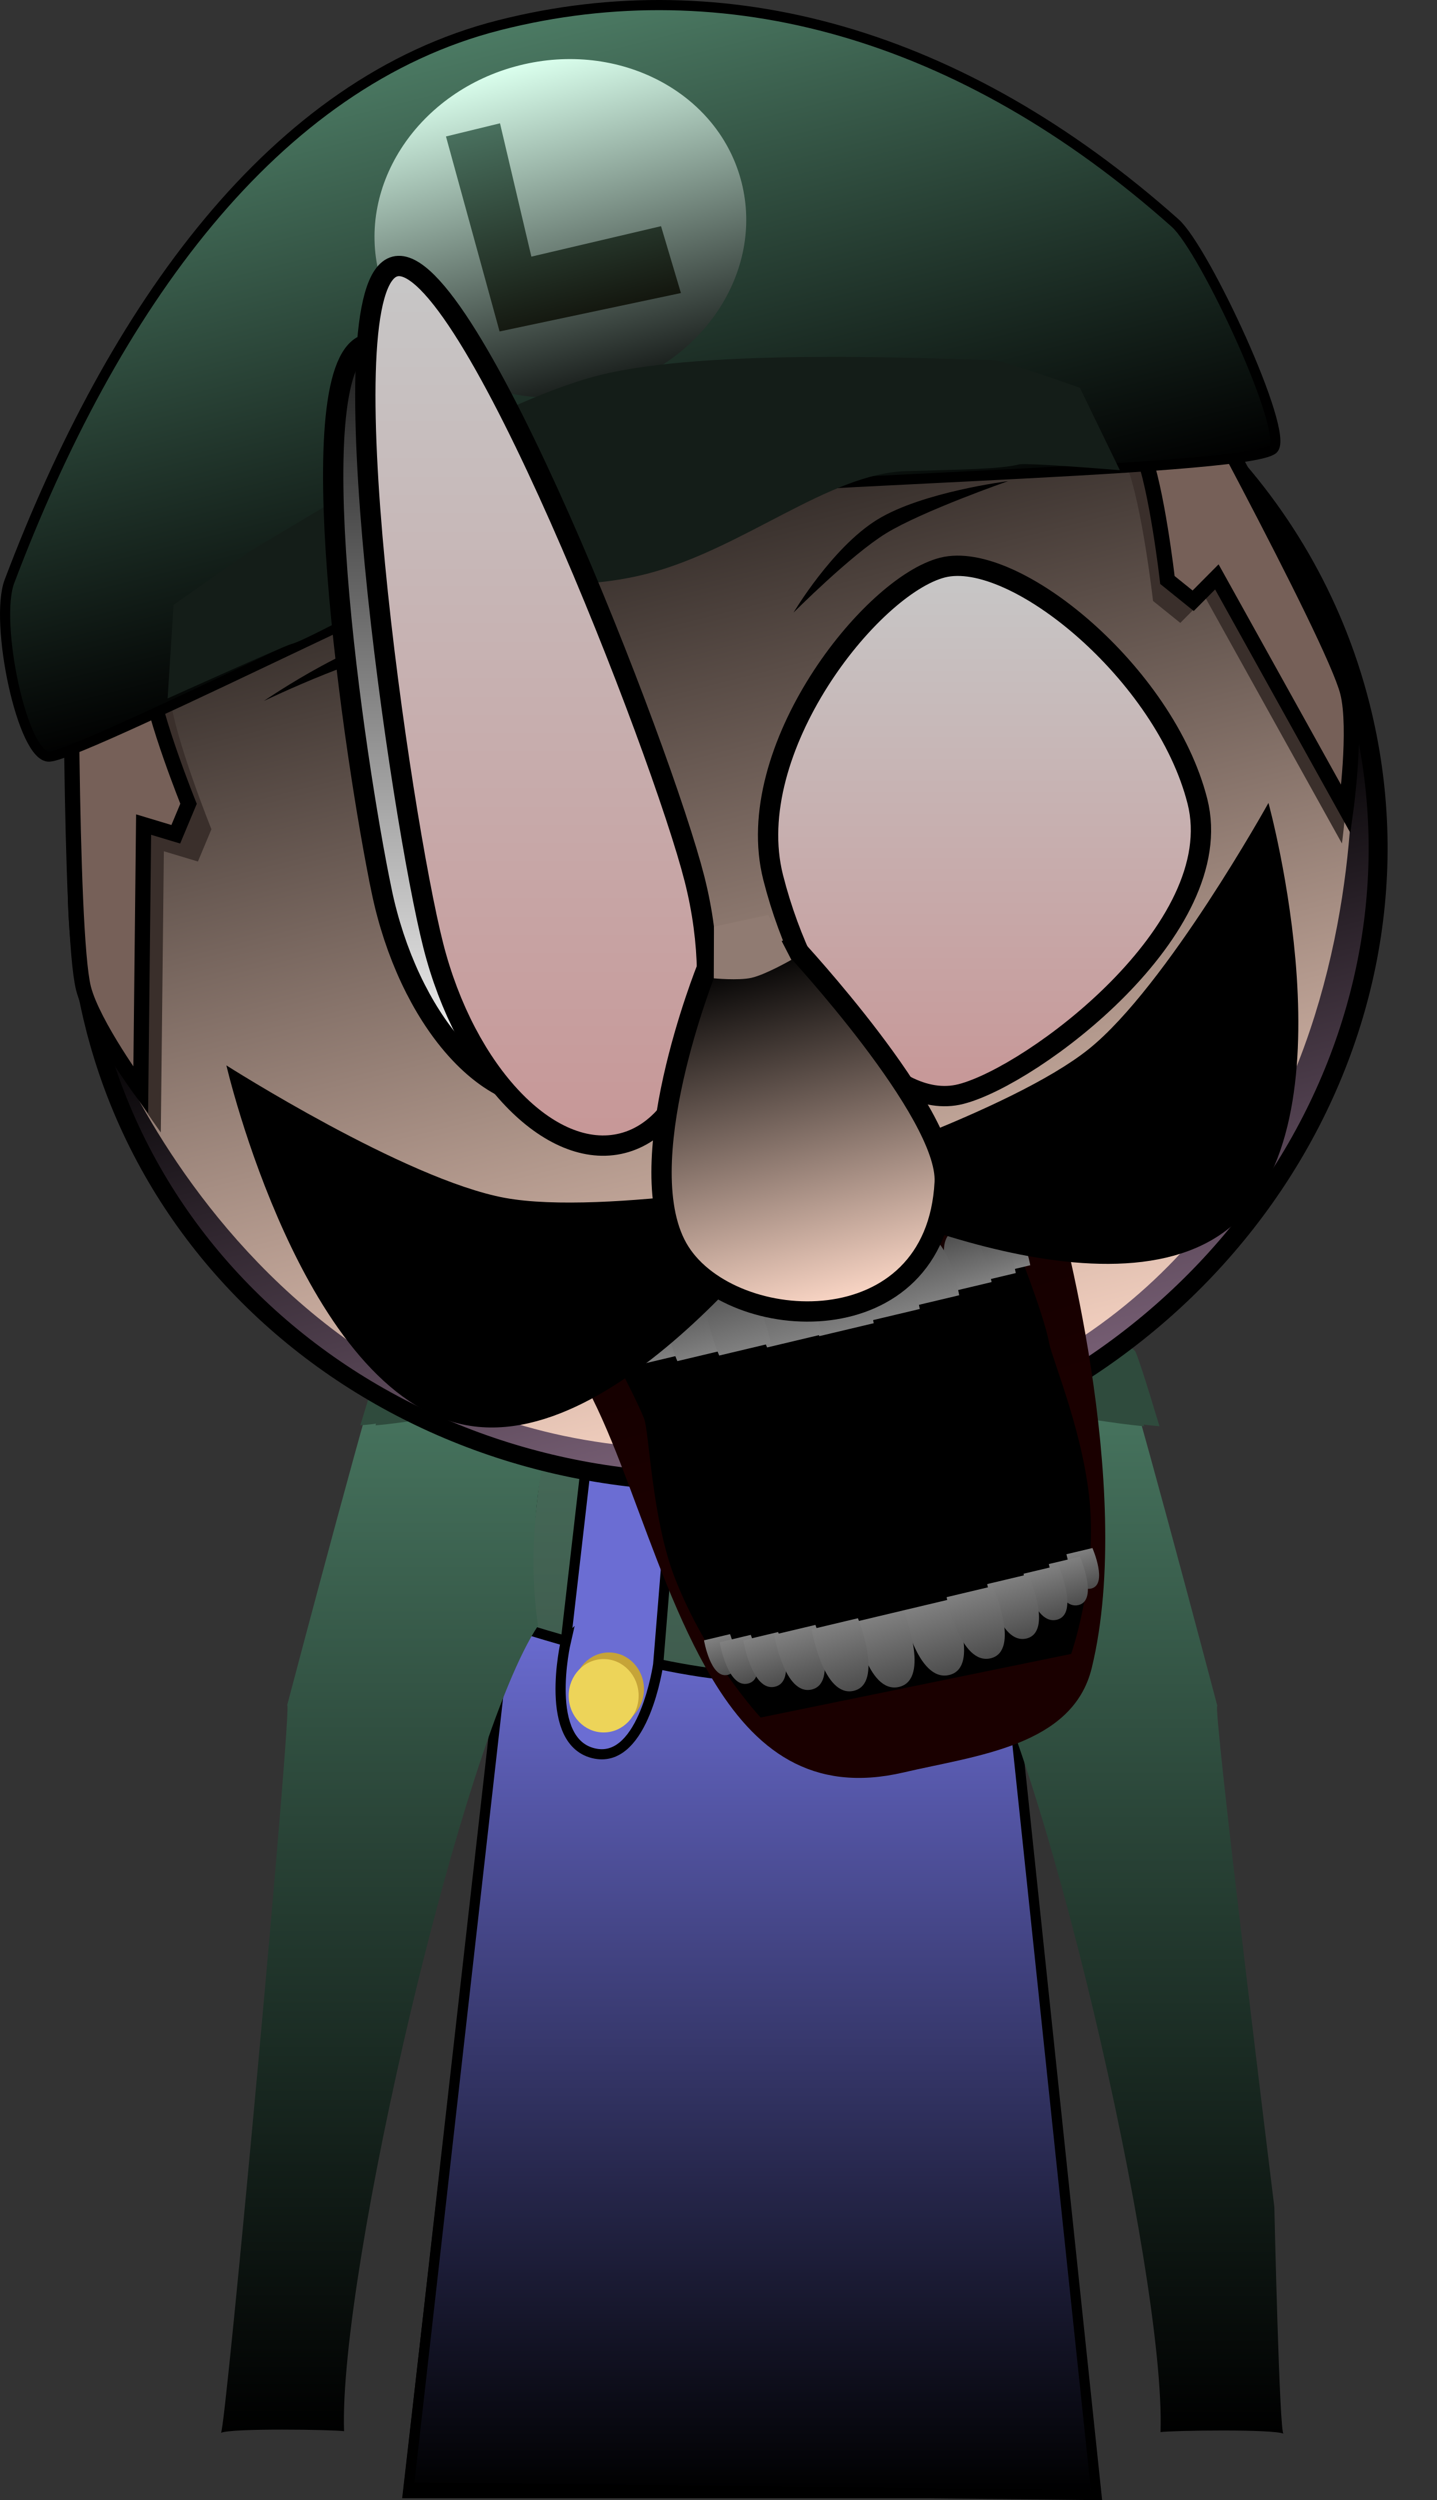 <svg version="1.1" xmlns="http://www.w3.org/2000/svg" xmlns:xlink="http://www.w3.org/1999/xlink" width="141.578" height="246.253" viewBox="0,0,141.578,246.253"><rect x="0" y="0" width="141.578" height="246.253" fill="#333333" stroke="none"/><defs><linearGradient x1="319.923" y1="175.459" x2="319.923" y2="307.459" gradientUnits="userSpaceOnUse" id="color-1"><stop offset="0" stop-color="#4c7b64"/><stop offset="1" stop-color="#2b2b2b"/></linearGradient><linearGradient x1="320.082" y1="221.496" x2="320.082" y2="308.146" gradientUnits="userSpaceOnUse" id="color-2"><stop offset="0" stop-color="#6b6dd3"/><stop offset="1" stop-color="#000000"/></linearGradient><linearGradient x1="355.96" y1="194.557" x2="355.96" y2="302.12" gradientUnits="userSpaceOnUse" id="color-3"><stop offset="0" stop-color="#4b7b64"/><stop offset="1" stop-color="#000000"/></linearGradient><linearGradient x1="284.132" y1="194.469" x2="284.132" y2="302.026" gradientUnits="userSpaceOnUse" id="color-4"><stop offset="0" stop-color="#4b7b64"/><stop offset="1" stop-color="#000000"/></linearGradient><linearGradient x1="302.922" y1="89.723" x2="332.435" y2="206.155" gradientUnits="userSpaceOnUse" id="color-5"><stop offset="0" stop-color="#000000"/><stop offset="1" stop-color="#ffdac9"/></linearGradient><linearGradient x1="317.554" y1="147.763" x2="332.152" y2="205.354" gradientUnits="userSpaceOnUse" id="color-6"><stop offset="0" stop-color="#000000"/><stop offset="1" stop-color="#7e647b"/></linearGradient><linearGradient x1="342.927" y1="118.124" x2="342.927" y2="170.357" gradientUnits="userSpaceOnUse" id="color-7"><stop offset="0" stop-color="#c7c7c7"/><stop offset="1" stop-color="#c79797"/></linearGradient><linearGradient x1="296.015" y1="64.651" x2="310.597" y2="122.182" gradientUnits="userSpaceOnUse" id="color-8"><stop offset="0" stop-color="#4c7b64"/><stop offset="1" stop-color="#000000"/></linearGradient><linearGradient x1="297.072" y1="68.847" x2="305.205" y2="100.931" gradientUnits="userSpaceOnUse" id="color-9"><stop offset="0" stop-color="#daffed"/><stop offset="1" stop-color="#161a18"/></linearGradient><linearGradient x1="294.566" y1="96.213" x2="294.566" y2="170.544" gradientUnits="userSpaceOnUse" id="color-10"><stop offset="0" stop-color="#1a1a1a"/><stop offset="1" stop-color="#ffffff"/></linearGradient><linearGradient x1="298.906" y1="73.549" x2="303.976" y2="93.552" gradientUnits="userSpaceOnUse" id="color-11"><stop offset="0" stop-color="#49705e"/><stop offset="1" stop-color="#13160e"/></linearGradient><linearGradient x1="325.066" y1="189.689" x2="348.818" y2="269.281" gradientUnits="userSpaceOnUse" id="color-12"><stop offset="0" stop-color="#000000"/><stop offset="1" stop-color="#426600"/></linearGradient><linearGradient x1="308.171" y1="135.296" x2="328.972" y2="204.998" gradientUnits="userSpaceOnUse" id="color-13"><stop offset="0" stop-color="#000000"/><stop offset="1" stop-color="#1a0000"/></linearGradient><linearGradient x1="344.793" y1="183.29" x2="346.007" y2="187.357" gradientUnits="userSpaceOnUse" id="color-14"><stop offset="0" stop-color="#4d4d4d"/><stop offset="1" stop-color="#808080"/></linearGradient><linearGradient x1="342.85" y1="183.333" x2="344.3" y2="188.193" gradientUnits="userSpaceOnUse" id="color-15"><stop offset="0" stop-color="#4d4d4d"/><stop offset="1" stop-color="#808080"/></linearGradient><linearGradient x1="340.08" y1="183.676" x2="341.708" y2="189.132" gradientUnits="userSpaceOnUse" id="color-16"><stop offset="0" stop-color="#4d4d4d"/><stop offset="1" stop-color="#808080"/></linearGradient><linearGradient x1="336.244" y1="184.063" x2="338.168" y2="190.51" gradientUnits="userSpaceOnUse" id="color-17"><stop offset="0" stop-color="#4d4d4d"/><stop offset="1" stop-color="#808080"/></linearGradient><linearGradient x1="327.049" y1="185.726" x2="329.328" y2="193.363" gradientUnits="userSpaceOnUse" id="color-18"><stop offset="0" stop-color="#4d4d4d"/><stop offset="1" stop-color="#808080"/></linearGradient><linearGradient x1="331.844" y1="184.689" x2="334.004" y2="191.93" gradientUnits="userSpaceOnUse" id="color-19"><stop offset="0" stop-color="#4d4d4d"/><stop offset="1" stop-color="#808080"/></linearGradient><linearGradient x1="305.153" y1="192.597" x2="306.367" y2="196.664" gradientUnits="userSpaceOnUse" id="color-20"><stop offset="0" stop-color="#4d4d4d"/><stop offset="1" stop-color="#808080"/></linearGradient><linearGradient x1="306.863" y1="191.772" x2="308.314" y2="196.632" gradientUnits="userSpaceOnUse" id="color-21"><stop offset="0" stop-color="#4d4d4d"/><stop offset="1" stop-color="#808080"/></linearGradient><linearGradient x1="309.458" y1="190.841" x2="311.086" y2="196.297" gradientUnits="userSpaceOnUse" id="color-22"><stop offset="0" stop-color="#4d4d4d"/><stop offset="1" stop-color="#808080"/></linearGradient><linearGradient x1="313.001" y1="189.476" x2="314.925" y2="195.923" gradientUnits="userSpaceOnUse" id="color-23"><stop offset="0" stop-color="#4d4d4d"/><stop offset="1" stop-color="#808080"/></linearGradient><linearGradient x1="321.906" y1="186.839" x2="324.186" y2="194.477" gradientUnits="userSpaceOnUse" id="color-24"><stop offset="0" stop-color="#4d4d4d"/><stop offset="1" stop-color="#808080"/></linearGradient><linearGradient x1="317.168" y1="188.067" x2="319.329" y2="195.308" gradientUnits="userSpaceOnUse" id="color-25"><stop offset="0" stop-color="#4d4d4d"/><stop offset="1" stop-color="#808080"/></linearGradient><linearGradient x1="353.368" y1="218.826" x2="352.279" y2="215.175" gradientUnits="userSpaceOnUse" id="color-26"><stop offset="0" stop-color="#4d4d4d"/><stop offset="1" stop-color="#808080"/></linearGradient><linearGradient x1="352.095" y1="220.446" x2="350.793" y2="216.083" gradientUnits="userSpaceOnUse" id="color-27"><stop offset="0" stop-color="#4d4d4d"/><stop offset="1" stop-color="#808080"/></linearGradient><linearGradient x1="349.948" y1="221.891" x2="348.486" y2="216.993" gradientUnits="userSpaceOnUse" id="color-28"><stop offset="0" stop-color="#4d4d4d"/><stop offset="1" stop-color="#808080"/></linearGradient><linearGradient x1="346.949" y1="223.726" x2="345.222" y2="217.938" gradientUnits="userSpaceOnUse" id="color-29"><stop offset="0" stop-color="#4d4d4d"/><stop offset="1" stop-color="#808080"/></linearGradient><linearGradient x1="339.318" y1="227.31" x2="337.272" y2="220.454" gradientUnits="userSpaceOnUse" id="color-30"><stop offset="0" stop-color="#4d4d4d"/><stop offset="1" stop-color="#808080"/></linearGradient><linearGradient x1="343.41" y1="225.667" x2="341.47" y2="219.167" gradientUnits="userSpaceOnUse" id="color-31"><stop offset="0" stop-color="#4d4d4d"/><stop offset="1" stop-color="#808080"/></linearGradient><linearGradient x1="317.661" y1="227.306" x2="316.572" y2="223.655" gradientUnits="userSpaceOnUse" id="color-32"><stop offset="0" stop-color="#4d4d4d"/><stop offset="1" stop-color="#808080"/></linearGradient><linearGradient x1="319.669" y1="228.148" x2="318.366" y2="223.785" gradientUnits="userSpaceOnUse" id="color-33"><stop offset="0" stop-color="#4d4d4d"/><stop offset="1" stop-color="#808080"/></linearGradient><linearGradient x1="322.337" y1="228.448" x2="320.875" y2="223.551" gradientUnits="userSpaceOnUse" id="color-34"><stop offset="0" stop-color="#4d4d4d"/><stop offset="1" stop-color="#808080"/></linearGradient><linearGradient x1="325.961" y1="228.71" x2="324.234" y2="222.922" gradientUnits="userSpaceOnUse" id="color-35"><stop offset="0" stop-color="#4d4d4d"/><stop offset="1" stop-color="#808080"/></linearGradient><linearGradient x1="334.58" y1="228.435" x2="332.534" y2="221.579" gradientUnits="userSpaceOnUse" id="color-36"><stop offset="0" stop-color="#4d4d4d"/><stop offset="1" stop-color="#808080"/></linearGradient><linearGradient x1="330.114" y1="228.825" x2="328.174" y2="222.325" gradientUnits="userSpaceOnUse" id="color-37"><stop offset="0" stop-color="#4d4d4d"/><stop offset="1" stop-color="#808080"/></linearGradient><linearGradient x1="298.757" y1="88.598" x2="298.757" y2="175.235" gradientUnits="userSpaceOnUse" id="color-38"><stop offset="0" stop-color="#c7c7c7"/><stop offset="1" stop-color="#c79797"/></linearGradient><linearGradient x1="319.384" y1="156.811" x2="328.158" y2="191.425" gradientUnits="userSpaceOnUse" id="color-39"><stop offset="0" stop-color="#000000"/><stop offset="1" stop-color="#ffdac9"/></linearGradient></defs><g transform="translate(-245.929,-62.399)"><g data-paper-data="{&quot;isPaintingLayer&quot;:true}" stroke-linecap="butt" stroke-linejoin="miter" stroke-miterlimit="10" stroke-dasharray="" stroke-dashoffset="0" style="mix-blend-mode: normal"><path d="M286.673,307.459l15.143,-131.842l37.783,-0.158l13.574,132z" fill="url(#color-1)" fill-rule="nonzero" stroke="#000000" stroke-width="2"/><path d="M299.54,204.072l3.121,-26.328l35.831,-0.142l2.767,26.106c0,0 -7.515,4.196 -21.559,4.51c-12.485,0.279 -20.16,-4.146 -20.16,-4.146z" fill="#2f4b3d" fill-rule="nonzero" stroke="#000000" stroke-width="0"/><path d="M286.203,307.396l9.625,-85.15c0,0 16.14,5.367 24.415,5.24c8.054,-0.123 24.591,-5.99 24.591,-5.99l9.125,86.65z" fill="url(#color-2)" fill-rule="nonzero" stroke="#000000" stroke-width="1"/><path d="M330.777,225.843l-2.722,-31.573l7.331,-1.111l3.5,30.462c0,0 1.98,9.946 -2.774,10.473c-4.72,0.523 -5.334,-8.251 -5.334,-8.251z" data-paper-data="{&quot;index&quot;:null}" fill="#6b6dd3" fill-rule="nonzero" stroke="#000000" stroke-width="1"/><path d="M301.666,224.121l3.5,-30.462l8.219,0.556l-2.611,32.129c0,0 -1.388,9.703 -6.189,8.778c-5.226,-1.007 -2.919,-11.001 -2.919,-11.001z" fill="#6b6dd3" fill-rule="nonzero" stroke="#000000" stroke-width="1"/><path d="M338.785,228.053c0,1.996 -1.543,3.614 -3.446,3.614c-1.903,0 -3.446,-1.618 -3.446,-3.614c0,-1.996 1.543,-3.614 3.446,-3.614c1.903,0 3.446,1.618 3.446,3.614z" fill="#c6a438" fill-rule="nonzero" stroke="none" stroke-width="0"/><path d="M309.374,228.77c0,1.996 -1.543,3.614 -3.446,3.614c-1.903,0 -3.446,-1.618 -3.446,-3.614c0,-1.996 1.543,-3.614 3.446,-3.614c1.903,0 3.446,1.618 3.446,3.614z" fill="#c6a438" fill-rule="nonzero" stroke="none" stroke-width="0"/><path d="M308.849,229.42c0,1.996 -1.543,3.614 -3.446,3.614c-1.903,0 -3.446,-1.618 -3.446,-3.614c0,-1.996 1.543,-3.614 3.446,-3.614c1.903,0 3.446,1.618 3.446,3.614z" fill="#edd459" fill-rule="nonzero" stroke="none" stroke-width="0"/><path d="M338.537,228.701c0,1.875 -1.449,3.395 -3.237,3.395c-1.788,0 -3.237,-1.52 -3.237,-3.395c0,-1.875 1.449,-3.395 3.237,-3.395c1.788,0 3.237,1.52 3.237,3.395z" fill="#edd459" fill-rule="nonzero" stroke="none" stroke-width="0"/><path d="M341.611,194.557c0.906,1.442 13.276,-0.944 14.535,0.889c0.319,-0.594 9.301,33.378 9.728,35c-0.593,-0.963 5.608,49.333 5.608,49.333c0,0 0.508,22.797 0.916,22.333c-0.888,-0.49 -11.188,-0.324 -12.131,-0.167c0.531,-15.625 -11.715,-68.291 -19.112,-79.333c2.254,-15.345 -5.01,-26.281 0.458,-28.056z" fill="url(#color-3)" fill-rule="evenodd" stroke="none" stroke-width="1"/><path d="M341.521,194.595c0.916,1.348 13.412,-0.882 14.684,0.831c0.104,-0.179 1.119,3.004 2.46,7.449c-6.172,-0.52 -13.014,-2.827 -18.353,1.218c-0.007,0.005 -0.014,0.011 -0.021,0.016c-0.982,-5.21 -1.761,-8.616 1.229,-9.514z" fill="#2f4b3d" fill-rule="nonzero" stroke="none" stroke-width="1"/><path d="M387.456,301.109c0.019,0.006 0.037,0.011 0.052,0.017c-0.017,0.013 -0.035,0.007 -0.052,-0.017z" fill="#2f4b3d" fill-rule="nonzero" stroke="none" stroke-width="1"/><path d="M298.939,222.524c-7.398,11.042 -19.643,63.708 -19.112,79.333c-0.943,-0.157 -11.243,-0.323 -12.131,0.167c0.408,0.464 7.116,-72.63 6.523,-71.667c0.427,-1.622 9.409,-35.594 9.728,-35c1.259,-1.833 13.628,0.553 14.535,-0.889c5.467,1.775 -1.796,12.711 0.458,28.056z" data-paper-data="{&quot;index&quot;:null}" fill="url(#color-4)" fill-rule="evenodd" stroke="none" stroke-width="1"/><path d="M298.571,194.506c2.99,0.898 2.211,4.304 1.229,9.514c-0.007,-0.005 -0.014,-0.011 -0.021,-0.016c-5.338,-4.045 -12.181,-1.738 -18.353,-1.218c1.342,-4.445 2.356,-7.628 2.46,-7.449c1.272,-1.713 13.768,0.517 14.684,-0.831z" data-paper-data="{&quot;index&quot;:null}" fill="#2f4b3d" fill-rule="nonzero" stroke="none" stroke-width="1"/><g><path d="M301.04,204.072l3.121,-26.328l35.831,-0.142l2.767,26.106c0,0 -7.515,4.196 -21.559,4.51c-12.485,0.279 -20.16,-4.146 -20.16,-4.146z" fill="#2f4b3d" fill-rule="nonzero" stroke="#000000" stroke-width="0"/><path d="M332.277,225.843l-2.722,-31.573l7.331,-1.111l3.5,30.462c0,0 1.98,9.946 -2.774,10.473c-4.72,0.523 -5.334,-8.251 -5.334,-8.251z" data-paper-data="{&quot;index&quot;:null}" fill="#6b6dd3" fill-rule="nonzero" stroke="#000000" stroke-width="1"/><path d="M340.285,228.053c0,1.996 -1.543,3.614 -3.446,3.614c-1.903,0 -3.446,-1.618 -3.446,-3.614c0,-1.996 1.543,-3.614 3.446,-3.614c1.903,0 3.446,1.618 3.446,3.614z" fill="#c6a438" fill-rule="nonzero" stroke="none" stroke-width="0"/><path d="M340.037,228.701c0,1.875 -1.449,3.395 -3.237,3.395c-1.788,0 -3.237,-1.52 -3.237,-3.395c0,-1.875 1.449,-3.395 3.237,-3.395c1.788,0 3.237,1.52 3.237,3.395z" fill="#edd459" fill-rule="nonzero" stroke="none" stroke-width="0"/><path d="M343.021,194.595c0.916,1.348 13.412,-0.882 14.684,0.831c0.104,-0.179 1.119,3.004 2.46,7.449c-6.172,-0.52 -13.014,-2.827 -18.353,1.218c-0.007,0.005 -0.014,0.011 -0.021,0.016c-0.982,-5.21 -1.761,-8.616 1.229,-9.514z" fill="#2f4b3d" fill-rule="nonzero" stroke="none" stroke-width="1"/><path d="M300.071,194.506c2.99,0.898 2.211,4.304 1.229,9.514c-0.007,-0.005 -0.014,-0.011 -0.021,-0.016c-5.338,-4.045 -12.181,-1.738 -18.353,-1.218c1.342,-4.445 2.356,-7.628 2.46,-7.449c1.272,-1.713 13.768,0.517 14.684,-0.831z" data-paper-data="{&quot;index&quot;:null}" fill="#2f4b3d" fill-rule="nonzero" stroke="none" stroke-width="1"/><path d="M253.25,131.045c-0.12,-1.988 -2.989,-15.042 7.614,-30.853c5.725,-8.537 11.727,-20.168 32.485,-26.102c30.95,-8.372 45.328,-0.049 55.429,6.383c13.855,8.823 17.117,19.099 20.809,23.578c0.375,0.455 -116.334,27.053 -116.337,26.994z" fill="#a8530c" fill-rule="nonzero" stroke="none" stroke-width="1.5"/><path d="M255.351,163.488c-5.197,-20.502 1.477,-41.39 15.85,-56.136c0.621,-1.967 16.922,-13.767 30.005,-17.191c13.083,-3.424 25.977,-3.591 37.013,-0.348c20.12,5.912 36.384,21.262 41.668,42.109c8.182,32.281 -13.063,65.516 -47.452,74.233c-34.39,8.717 -68.901,-10.386 -77.083,-42.667z" fill="url(#color-5)" fill-rule="nonzero" stroke="#000000" stroke-width="2"/><path d="M256.065,163.363c-0.179,-0.706 18.787,52.926 75.407,39.621c54.099,-12.712 47.327,-71.782 47.578,-70.794c8.06,31.799 -12.937,64.556 -46.898,73.164c-33.961,8.608 -68.026,-10.192 -76.087,-41.991z" fill="url(#color-6)" fill-rule="nonzero" stroke="#000000" stroke-width="0"/><path d="M261.773,173.939c0,0 -5.004,-6.819 -5.971,-10.636c-1.481,-5.845 -1.304,-43.481 -1.304,-43.481l9.233,-2.34c0,0 -1.589,8.826 -1.058,13.488c0.471,4.14 4.086,13.102 4.086,13.102l-1.33,3.181l-3.356,-1.011z" fill="#3a2f2b" fill-rule="nonzero" stroke="#000000" stroke-width="0"/><path d="M259.795,169.786c0,0 -4.728,-6.443 -5.642,-10.05c-1.4,-5.523 -1.233,-41.085 -1.233,-41.085l8.724,-2.211c0,0 -1.502,8.34 -1,12.745c0.445,3.912 3.861,12.38 3.861,12.38l-1.257,3.005l-3.171,-0.955z" fill="#766058" fill-rule="nonzero" stroke="#000000" stroke-width="1.5"/><path d="M340.593,170.159c-7.056,1.789 -15.305,-8.771 -18.491,-21.342c-3.186,-12.57 9.638,-28.729 16.694,-30.518c7.056,-1.789 21.919,10.447 25.106,23.018c3.186,12.57 -16.252,27.053 -23.309,28.842z" data-paper-data="{&quot;index&quot;:null}" fill="url(#color-7)" fill-rule="nonzero" stroke="#000000" stroke-width="2"/><path d="M271.924,131.442c0,0 10.099,-6.959 15.324,-6.813c5.225,0.146 12.804,2.915 12.804,2.915c0,0 -8.814,-1.199 -12.849,-1.312c-4.216,-0.118 -15.279,5.21 -15.279,5.21z" fill="#000000" fill-rule="nonzero" stroke="none" stroke-width="0"/><path d="M333.222,114.932c-3.442,2.108 -9.113,7.805 -9.113,7.805c0,0 3.818,-6.443 8.275,-9.173c4.457,-2.73 12.862,-3.775 12.862,-3.775c0,0 -8.427,2.939 -12.024,5.142z" data-paper-data="{&quot;index&quot;:null}" fill="#000000" fill-rule="nonzero" stroke="none" stroke-width="0"/><path d="M364.684,121.263l-2.469,2.488l-2.685,-2.163c0,0 -1.091,-9.602 -2.648,-13.466c-1.754,-4.351 -7.355,-11.355 -7.355,-11.355l9.233,-2.34c0,0 18.084,33.008 19.565,38.853c0.968,3.818 -0.184,12.197 -0.184,12.197z" data-paper-data="{&quot;index&quot;:null}" fill="#3a2f2b" fill-rule="nonzero" stroke="#000000" stroke-width="0"/><path d="M365.817,119.219l-2.333,2.35l-2.537,-2.044c0,0 -1.031,-9.073 -2.502,-12.724c-1.657,-4.112 -6.95,-10.729 -6.95,-10.729l8.724,-2.211c0,0 17.087,31.189 18.487,36.712c0.914,3.607 -0.174,11.525 -0.174,11.525z" data-paper-data="{&quot;index&quot;:null}" fill="#766058" fill-rule="nonzero" stroke="#000000" stroke-width="1.5"/><path d="M246.859,119.666c10.206,-26.977 25.993,-49.143 48.268,-54.789c22.234,-5.636 45.516,0.744 66.579,19.489c2.929,2.607 11.313,20.692 9.656,22.257c-2.478,2.339 -56.24,3.134 -64.097,5.125c-8.18,2.073 -52.806,24.929 -56.469,25.171c-2.638,0.175 -5.461,-13.225 -3.937,-17.253z" fill="url(#color-8)" fill-rule="nonzero" stroke="#000000" stroke-width="1"/><path d="M318.991,80.364c2.246,8.86 -3.926,18.068 -13.786,20.567c-9.859,2.499 -19.673,-2.657 -21.918,-11.517c-2.246,-8.86 3.926,-18.068 13.786,-20.567c9.859,-2.499 19.673,2.657 21.918,11.517z" fill="url(#color-9)" fill-rule="nonzero" stroke="none" stroke-width="0"/><path d="M262.442,131.19l0.588,-9.213c0,0 7.333,-5.185 7.922,-5.524c4.392,-2.535 22.898,-14.274 33.975,-17.082c10.698,-2.712 32.919,-1.627 38.838,-1.504c0.986,0.021 8.559,2.729 8.559,2.729l3.936,8.115c0,0 -9.188,-0.765 -9.962,-0.566c-1.829,0.469 -5.881,0.503 -11.125,0.659c-7.59,0.225 -16.077,7.693 -25.53,10.118c-9.634,2.471 -20.287,-0.327 -26.602,2.818c-4.354,2.168 -7.406,3.839 -8.45,4.107c-0.705,0.181 -12.148,5.343 -12.148,5.343z" fill="#141d18" fill-rule="nonzero" stroke="#000000" stroke-width="0"/><path d="M283.518,150.094c-2.636,-12.697 -8.498,-52.346 -1.317,-53.837c7.182,-1.491 24.687,35.74 27.323,48.437c2.636,12.697 -1.048,24.199 -8.23,25.69c-7.182,1.491 -15.14,-7.593 -17.777,-20.29z" fill="url(#color-10)" fill-rule="nonzero" stroke="#000000" stroke-width="2"/><path d="M313.016,91.261l-17.867,3.785l-5.282,-19.206l5.324,-1.297l3.09,13.133l12.775,-3z" data-paper-data="{&quot;index&quot;:null}" fill="url(#color-11)" fill-rule="evenodd" stroke="none" stroke-width="1"/><g fill-rule="nonzero" stroke-width="0"><path d="M338.25,186.558l-25.29,6.108z" fill="url(#color-12)" stroke="#000000"/><path d="M334.967,236.969c-9.058,2.119 -14.661,-2.16 -18.935,-9.336c-6.598,-11.077 -9.658,-27.814 -15.861,-33.487c-4.188,-3.83 49.898,-13.049 49.898,-13.049c0,0 7.795,27.649 3.421,45.589c-1.877,7.697 -11.391,8.615 -18.523,10.283z" fill="url(#color-13)" stroke="#000000"/><path d="M320.871,231.563c0,0 -5.305,-5.662 -8.459,-13.758c-2.257,-5.794 -2.531,-14.472 -3.025,-15.684c-1.133,-2.779 -3.959,-7.876 -3.959,-7.876l40.473,-9.613c0,0 2.859,7.126 3.397,10.065c0.292,1.591 3.595,9.331 4.054,16.422c0.481,7.427 -1.888,14.18 -1.888,14.18z" fill="#000000" stroke="none"/><g stroke="none"><g><path d="M344.58,187.696c0,0 -1.622,-4.027 0.257,-4.473c1.879,-0.446 2.597,3.795 2.597,3.795z" fill="url(#color-14)"/><path d="M342.594,188.598c0,0 -1.938,-4.813 0.307,-5.346c2.245,-0.533 3.104,4.536 3.104,4.536z" fill="url(#color-15)"/><path d="M339.793,189.586c0,0 -2.176,-5.402 0.345,-6.001c2.52,-0.599 3.484,5.091 3.484,5.091z" fill="url(#color-16)"/><path d="M335.906,191.048c0,0 -2.571,-6.385 0.408,-7.092c2.979,-0.707 4.118,6.017 4.118,6.017z" fill="url(#color-17)"/><path d="M326.648,194c0,0 -3.046,-7.563 0.483,-8.401c3.529,-0.838 4.878,7.128 4.878,7.128z" fill="url(#color-18)"/><path d="M331.463,192.533c0,0 -2.888,-7.17 0.458,-7.965c3.345,-0.794 4.625,6.758 4.625,6.758z" fill="url(#color-19)"/></g><g data-paper-data="{&quot;index&quot;:null}"><path d="M304.94,197.003c0,0 -1.741,-3.999 0.138,-4.445c1.879,-0.446 2.716,3.767 2.716,3.767z" fill="url(#color-20)"/><path d="M306.608,197.037c0,0 -2.08,-4.779 0.165,-5.312c2.245,-0.533 3.246,4.502 3.246,4.502z" fill="url(#color-21)"/><path d="M309.172,196.751c0,0 -2.335,-5.364 0.185,-5.963c2.52,-0.599 3.644,5.054 3.644,5.054z" fill="url(#color-22)"/><path d="M312.663,196.46c0,0 -2.76,-6.34 0.219,-7.047c2.979,-0.707 4.306,5.972 4.306,5.972z" fill="url(#color-23)"/><path d="M321.505,195.114c0,0 -3.269,-7.51 0.259,-8.348c3.529,-0.838 5.101,7.075 5.101,7.075z" fill="url(#color-24)"/><path d="M316.788,195.911c0,0 -3.099,-7.12 0.246,-7.915c3.345,-0.794 4.836,6.707 4.836,6.707z" fill="url(#color-25)"/></g></g><g stroke="none"><g><path d="M353.56,214.871c0,0 1.563,3.59 -0.124,3.99c-1.687,0.401 -2.438,-3.382 -2.438,-3.382z" fill="url(#color-26)"/><path d="M352.325,215.72c0,0 1.868,4.29 -0.148,4.769c-2.016,0.479 -2.914,-4.042 -2.914,-4.042z" fill="url(#color-27)"/><path d="M350.205,216.585c0,0 2.096,4.816 -0.166,5.353c-2.262,0.537 -3.271,-4.537 -3.271,-4.537z" fill="url(#color-28)"/><path d="M347.253,217.455c0,0 2.477,5.691 -0.197,6.326c-2.674,0.635 -3.866,-5.361 -3.866,-5.361z" fill="url(#color-29)"/><path d="M339.678,219.882c0,0 2.935,6.742 -0.233,7.494c-3.167,0.752 -4.579,-6.351 -4.579,-6.351z" fill="url(#color-30)"/><path d="M343.751,218.625c0,0 2.782,6.392 -0.221,7.105c-3.003,0.713 -4.341,-6.021 -4.341,-6.021z" fill="url(#color-31)"/></g><g data-paper-data="{&quot;index&quot;:null}"><path d="M317.853,223.351c0,0 1.456,3.615 -0.231,4.016c-1.687,0.401 -2.332,-3.407 -2.332,-3.407z" fill="url(#color-32)"/><path d="M319.898,223.421c0,0 1.74,4.321 -0.276,4.799c-2.016,0.479 -2.787,-4.072 -2.787,-4.072z" fill="url(#color-33)"/><path d="M322.594,223.143c0,0 1.953,4.85 -0.31,5.387c-2.262,0.537 -3.128,-4.571 -3.128,-4.571z" fill="url(#color-34)"/><path d="M326.265,222.44c0,0 2.308,5.731 -0.366,6.366c-2.674,0.635 -3.696,-5.402 -3.696,-5.402z" fill="url(#color-35)"/><path d="M334.94,221.008c0,0 2.734,6.789 -0.433,7.542c-3.167,0.752 -4.379,-6.399 -4.379,-6.399z" fill="url(#color-36)"/><path d="M330.455,221.783c0,0 2.592,6.437 -0.411,7.15c-3.003,0.713 -4.151,-6.066 -4.151,-6.066z" fill="url(#color-37)"/></g></g></g><path d="M288.609,155.501c-3.186,-12.57 -10.871,-65.054 -3.761,-66.856c7.11,-1.802 26.322,47.759 29.508,60.33c3.186,12.57 0.006,24.222 -7.104,26.024c-7.11,1.802 -15.457,-6.927 -18.643,-19.498z" fill="url(#color-38)" fill-rule="nonzero" stroke="#000000" stroke-width="2"/><path d="M326.976,178.155c0,0 -18.956,27.589 -35.082,24.619c-16.125,-2.971 -23.66,-35.44 -23.66,-35.44c0,0 17.635,11.241 27.432,13.046c9.784,1.802 31.31,-2.224 31.31,-2.224z" fill="#000000" fill-rule="nonzero" stroke="none" stroke-width="0"/><path d="M353.231,165.698c7.652,-6.171 17.671,-24.216 17.671,-24.216c0,0 8.726,31.718 -3.87,41.876c-12.596,10.158 -42.016,-4.871 -42.016,-4.871c0,0 20.572,-6.625 28.215,-12.789z" data-paper-data="{&quot;index&quot;:null}" fill="#000000" fill-rule="nonzero" stroke="none" stroke-width="0"/><path d="M312.897,185.69c-5.234,-8.28 2.668,-27.911 2.668,-27.911c0,0 2.922,-0.346 4.362,-0.661c1.521,-0.333 4.263,-1.445 4.263,-1.445c0,0 15.168,16.318 14.814,23.17c-0.836,16.188 -20.873,15.127 -26.107,6.847z" fill="url(#color-39)" fill-rule="nonzero" stroke="#000000" stroke-width="2"/><path d="M316.254,158.755l0.017,-5.088l5.348,-1.149l2.278,4.417c0,0 -2.556,1.469 -3.943,1.774c-1.3,0.285 -3.7,0.047 -3.7,0.047z" fill="#907b72" fill-rule="nonzero" stroke="#000000" stroke-width="0"/></g></g></g></svg>